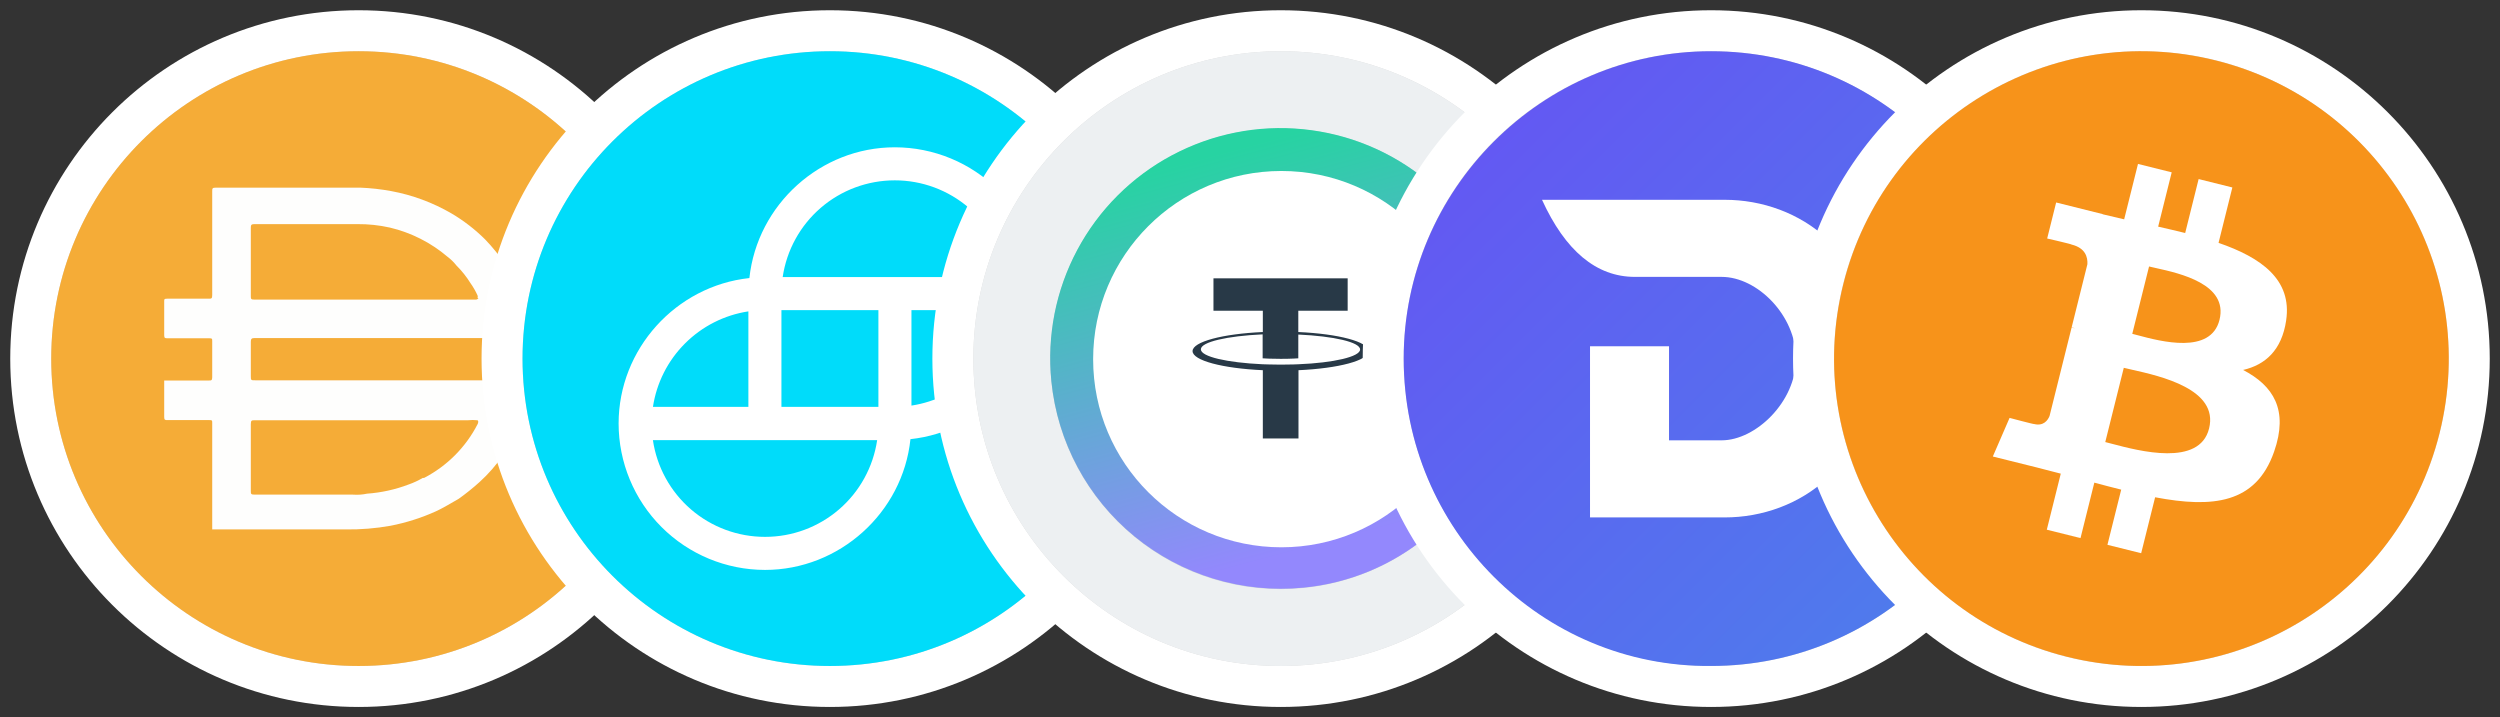 <svg width="122" height="35" viewBox="0 0 122 35" fill="none" xmlns="http://www.w3.org/2000/svg">
    <rect x="0" y="0" width="122" height="35" fill="#333333" stroke="none"/>
    <circle cx="17.5" cy="17.5" r="16" fill="#D9D9D9" stroke="white" stroke-width="2"/>
    <path d="M17.5 2.5C25.785 2.5 32.5 9.216 32.5 17.5C32.5 25.785 25.785 32.5 17.5 32.5C9.216 32.5 2.5 25.784 2.5 17.5C2.5 9.216 9.216 2.5 17.5 2.5Z" fill="#F5AC37"/>
    <path fill-rule="evenodd" clip-rule="evenodd" d="M10.356 25.768V25.825L10.354 25.826V25.836H16.86C17.596 25.846 18.33 25.787 19.054 25.658C19.816 25.509 20.558 25.274 21.267 24.955C21.573 24.813 21.868 24.641 22.165 24.468C22.241 24.424 22.316 24.38 22.392 24.336C22.741 24.087 23.076 23.817 23.395 23.53C24.267 22.742 24.942 21.758 25.364 20.661C25.392 20.538 25.512 20.459 25.636 20.483H27.408C27.549 20.483 27.595 20.436 27.595 20.277V19.142C27.605 19.033 27.605 18.923 27.595 18.814C27.595 18.786 27.603 18.758 27.61 18.73C27.624 18.673 27.639 18.617 27.595 18.561H26.115C25.936 18.561 25.936 18.542 25.936 18.383C25.987 17.811 25.987 17.238 25.936 16.667C25.927 16.499 25.965 16.499 26.096 16.499H27.389C27.54 16.499 27.596 16.461 27.596 16.311V14.773C27.591 14.671 27.589 14.62 27.562 14.594C27.534 14.567 27.48 14.567 27.371 14.567H25.693C25.562 14.589 25.437 14.501 25.413 14.37C25.221 13.867 24.976 13.386 24.681 12.935C24.384 12.491 24.049 12.074 23.678 11.688C23.184 11.196 22.63 10.768 22.028 10.413C21.12 9.886 20.127 9.517 19.094 9.326C18.592 9.233 18.085 9.177 17.575 9.157H10.544C10.356 9.157 10.356 9.195 10.356 9.345V14.398C10.356 14.576 10.319 14.576 10.178 14.576H8.163C8.013 14.576 8.013 14.604 8.013 14.707V16.357C8.013 16.507 8.059 16.507 8.172 16.507H10.207C10.356 16.507 10.356 16.534 10.356 16.647V18.41C10.356 18.569 10.309 18.569 10.188 18.569H8.013V20.35C8.013 20.5 8.059 20.5 8.172 20.5H10.207C10.356 20.5 10.356 20.518 10.356 20.64V22.844V23.584V25.768ZM23.304 14.415C23.32 14.457 23.32 14.504 23.304 14.546H23.349C23.33 14.602 23.236 14.621 23.236 14.621H12.418C12.24 14.621 12.24 14.584 12.24 14.443V11.115C12.24 10.993 12.258 10.937 12.399 10.937H17.433C17.969 10.932 18.504 10.989 19.027 11.106C20.064 11.352 21.028 11.84 21.84 12.531C22.002 12.652 22.146 12.794 22.271 12.953C22.535 13.215 22.768 13.508 22.965 13.825C23.096 14.011 23.209 14.208 23.304 14.415ZM23.753 18.559H18.053H12.465C12.351 18.559 12.295 18.559 12.267 18.531C12.24 18.503 12.24 18.45 12.24 18.343V16.675C12.24 16.543 12.278 16.497 12.418 16.497H23.762C23.884 16.497 23.94 16.543 23.94 16.656C23.987 17.236 23.987 17.82 23.94 18.399C23.931 18.559 23.874 18.559 23.753 18.559ZM23.304 20.509C23.144 20.491 22.984 20.491 22.824 20.509H12.428C12.287 20.509 12.24 20.509 12.24 20.697V23.95C12.24 24.1 12.24 24.138 12.428 24.138H17.228C17.457 24.155 17.687 24.139 17.912 24.091C18.608 24.041 19.293 23.89 19.947 23.641C20.184 23.558 20.414 23.451 20.631 23.322H20.696C21.821 22.737 22.735 21.818 23.312 20.689C23.312 20.689 23.377 20.547 23.304 20.51V20.509Z" fill="#FEFEFD"/>
    <circle cx="40.5" cy="17.5" r="16" fill="#D9D9D9" stroke="white" stroke-width="2"/>
    <path d="M40.5 32.5C48.784 32.5 55.5 25.784 55.5 17.5C55.5 9.216 48.784 2.5 40.5 2.5C32.216 2.5 25.5 9.216 25.5 17.5C25.5 25.784 32.216 32.5 40.5 32.5Z" fill="#00DCFA"/>
    <path d="M43.667 7.188C40.039 7.188 36.957 9.977 36.57 13.569C32.977 13.957 30.188 17.039 30.188 20.666C30.189 22.561 30.942 24.378 32.281 25.718C33.621 27.058 35.438 27.811 37.333 27.812C40.961 27.812 44.055 25.023 44.43 21.431C48.023 21.043 50.812 17.961 50.812 14.334C50.812 12.439 50.058 10.622 48.719 9.282C47.379 7.942 45.562 7.189 43.667 7.188ZM49.138 15.134C48.96 16.306 48.411 17.39 47.573 18.228C46.735 19.066 45.651 19.615 44.479 19.793V15.134H49.138ZM31.862 19.866C32.038 18.692 32.585 17.605 33.424 16.765C34.262 15.924 35.348 15.374 36.521 15.195V19.854H31.862V19.866ZM42.805 21.479C42.612 22.791 41.952 23.991 40.948 24.857C39.943 25.724 38.66 26.2 37.333 26.199C36.007 26.2 34.724 25.724 33.719 24.858C32.715 23.991 32.055 22.792 31.862 21.48H42.805V21.479ZM42.866 15.134V19.854H38.134V15.134H42.866ZM49.138 13.521H38.195C38.388 12.209 39.048 11.009 40.052 10.143C41.057 9.276 42.34 8.8 43.667 8.801C44.993 8.8 46.276 9.276 47.281 10.142C48.285 11.009 48.945 12.208 49.138 13.52V13.521Z" fill="white"/>
    <circle cx="62.5" cy="17.5" r="16" fill="#D9D9D9" stroke="white" stroke-width="2"/>
    <circle cx="62.5" cy="17.5" r="15" fill="#EDF0F2"/>
    <ellipse cx="62.496" cy="17.504" rx="11.243" ry="11.243" fill="#C8D2D9"/>
    <path d="M69.634 26.18C67.92 27.596 65.819 28.466 63.603 28.677C60.641 28.967 57.678 28.07 55.367 26.18C53.063 24.29 51.604 21.565 51.305 18.594C51.085 16.379 51.525 14.155 52.571 12.194C53.617 10.234 55.226 8.625 57.186 7.579C59.147 6.533 61.371 6.085 63.586 6.305C65.801 6.524 67.893 7.386 69.616 8.801L67.348 11.57C66.179 10.612 64.746 10.014 63.234 9.874C61.722 9.724 60.21 10.032 58.874 10.744C57.538 11.456 56.448 12.555 55.727 13.891C55.015 15.227 54.716 16.748 54.865 18.251C55.068 20.273 56.061 22.137 57.635 23.42C59.208 24.712 61.23 25.319 63.252 25.117C64.764 24.967 66.188 24.369 67.357 23.411L69.634 26.18Z" fill="url(#paint0_linear_0_1)"/>
    <path d="M62.531 26.708C67.603 26.708 71.709 22.593 71.709 17.53C71.709 12.458 67.603 8.344 62.531 8.344C57.459 8.344 53.345 12.458 53.345 17.53C53.345 22.602 57.459 26.708 62.531 26.708Z" fill="white"/>
    <path fill-rule="evenodd" clip-rule="evenodd" d="M63.357 17.776C63.305 17.776 63.059 17.794 62.496 17.794C62.048 17.794 61.731 17.776 61.617 17.776C59.885 17.697 58.602 17.407 58.602 17.047C58.602 16.686 59.894 16.396 61.617 16.317V17.486C61.731 17.495 62.056 17.512 62.505 17.512C63.041 17.512 63.313 17.486 63.357 17.486V16.326C65.08 16.405 66.373 16.695 66.373 17.055C66.373 17.407 65.089 17.706 63.357 17.776ZM63.357 16.203V15.165H65.766V13.583H59.217V15.165H61.626V16.203C59.665 16.291 58.197 16.677 58.197 17.134C58.197 17.592 59.665 17.978 61.626 18.066V21.398H63.366V18.066C65.318 17.978 66.786 17.592 66.786 17.134C66.786 16.677 65.318 16.291 63.357 16.203Z" fill="#283947"/>
    <circle cx="83.5" cy="17.5" r="16" fill="#D9D9D9" stroke="white" stroke-width="2"/>
    <path fill-rule="evenodd" clip-rule="evenodd" d="M83.5 2.5C91.833 2.5 98.5 9.242 98.5 17.5C98.5 25.833 91.758 32.499 83.5 32.499C75.242 32.575 68.5 25.833 68.5 17.5C68.5 9.242 75.242 2.5 83.5 2.5Z" fill="url(#paint1_linear_0_1)"/>
    <path fill-rule="evenodd" clip-rule="evenodd" d="M75.25 9.75H84.169C87.796 9.75 91.5 12.308 91.5 17.5C91.5 22.692 87.796 25.25 84.169 25.25H77.593V16.898H81.448V21.488H84.017C85.68 21.488 87.645 19.607 87.645 17.5C87.645 15.393 85.756 13.512 84.017 13.512H79.785C77.895 13.512 76.384 12.233 75.25 9.75Z" fill="white"/>
    <circle cx="104.5" cy="17.5" r="16" fill="#D9D9D9" stroke="white" stroke-width="2"/>
    <path d="M119.051 21.129C117.047 29.164 108.908 34.055 100.872 32.051C92.838 30.048 87.948 21.908 89.952 13.873C91.955 5.836 100.094 0.945 108.128 2.949C116.164 4.952 121.054 13.093 119.051 21.129L119.051 21.129H119.051Z" fill="#F7931A"/>
    <path fill-rule="evenodd" clip-rule="evenodd" d="M111.564 15.637C111.863 13.641 110.343 12.568 108.265 11.852L108.939 9.148L107.293 8.738L106.637 11.371C106.204 11.263 105.759 11.161 105.318 11.06L105.979 8.41L104.334 8L103.659 10.703C103.301 10.622 102.949 10.541 102.608 10.456L102.61 10.448L100.34 9.881L99.902 11.639C99.902 11.639 101.124 11.919 101.098 11.936C101.764 12.102 101.885 12.544 101.865 12.893L101.097 15.974C101.143 15.985 101.202 16.002 101.268 16.029L101.22 16.017L101.22 16.017C101.18 16.007 101.138 15.996 101.094 15.986L100.018 20.301C99.936 20.503 99.73 20.807 99.263 20.692C99.28 20.716 98.067 20.393 98.067 20.393L97.25 22.278L99.392 22.811C99.627 22.87 99.858 22.931 100.088 22.991L100.088 22.991C100.248 23.032 100.407 23.074 100.566 23.114L99.884 25.849L101.529 26.259L102.203 23.553C102.652 23.675 103.088 23.788 103.515 23.894L102.843 26.587L104.489 26.997L105.17 24.267C107.976 24.799 110.087 24.584 110.975 22.046C111.691 20.002 110.94 18.823 109.463 18.054C110.538 17.806 111.349 17.099 111.565 15.637L111.564 15.637L111.564 15.637ZM107.803 20.911C107.337 22.786 104.401 22.011 103.058 21.656C102.937 21.624 102.829 21.596 102.737 21.573L103.641 17.949C103.753 17.977 103.891 18.008 104.046 18.043L104.046 18.043C105.435 18.355 108.281 18.993 107.803 20.911H107.803ZM104.325 16.361C105.444 16.66 107.887 17.312 108.312 15.607H108.312C108.747 13.864 106.373 13.339 105.214 13.082C105.083 13.053 104.968 13.028 104.874 13.004L104.055 16.291C104.132 16.31 104.223 16.334 104.325 16.361Z" fill="white"/>
    <defs>
        <linearGradient id="paint0_linear_0_1" x1="51.34" y1="9.65" x2="56.492" y2="28.753" gradientUnits="userSpaceOnUse">
            <stop stop-color="#27D3A2"/>
            <stop offset="1" stop-color="#9388FD"/>
        </linearGradient>
        <linearGradient id="paint1_linear_0_1" x1="113.562" y1="17.52" x2="83.52" y2="-12.521" gradientUnits="userSpaceOnUse">
            <stop stop-color="#4B81EB"/>
            <stop offset="1" stop-color="#6752F4"/>
        </linearGradient>
    </defs>
</svg>
